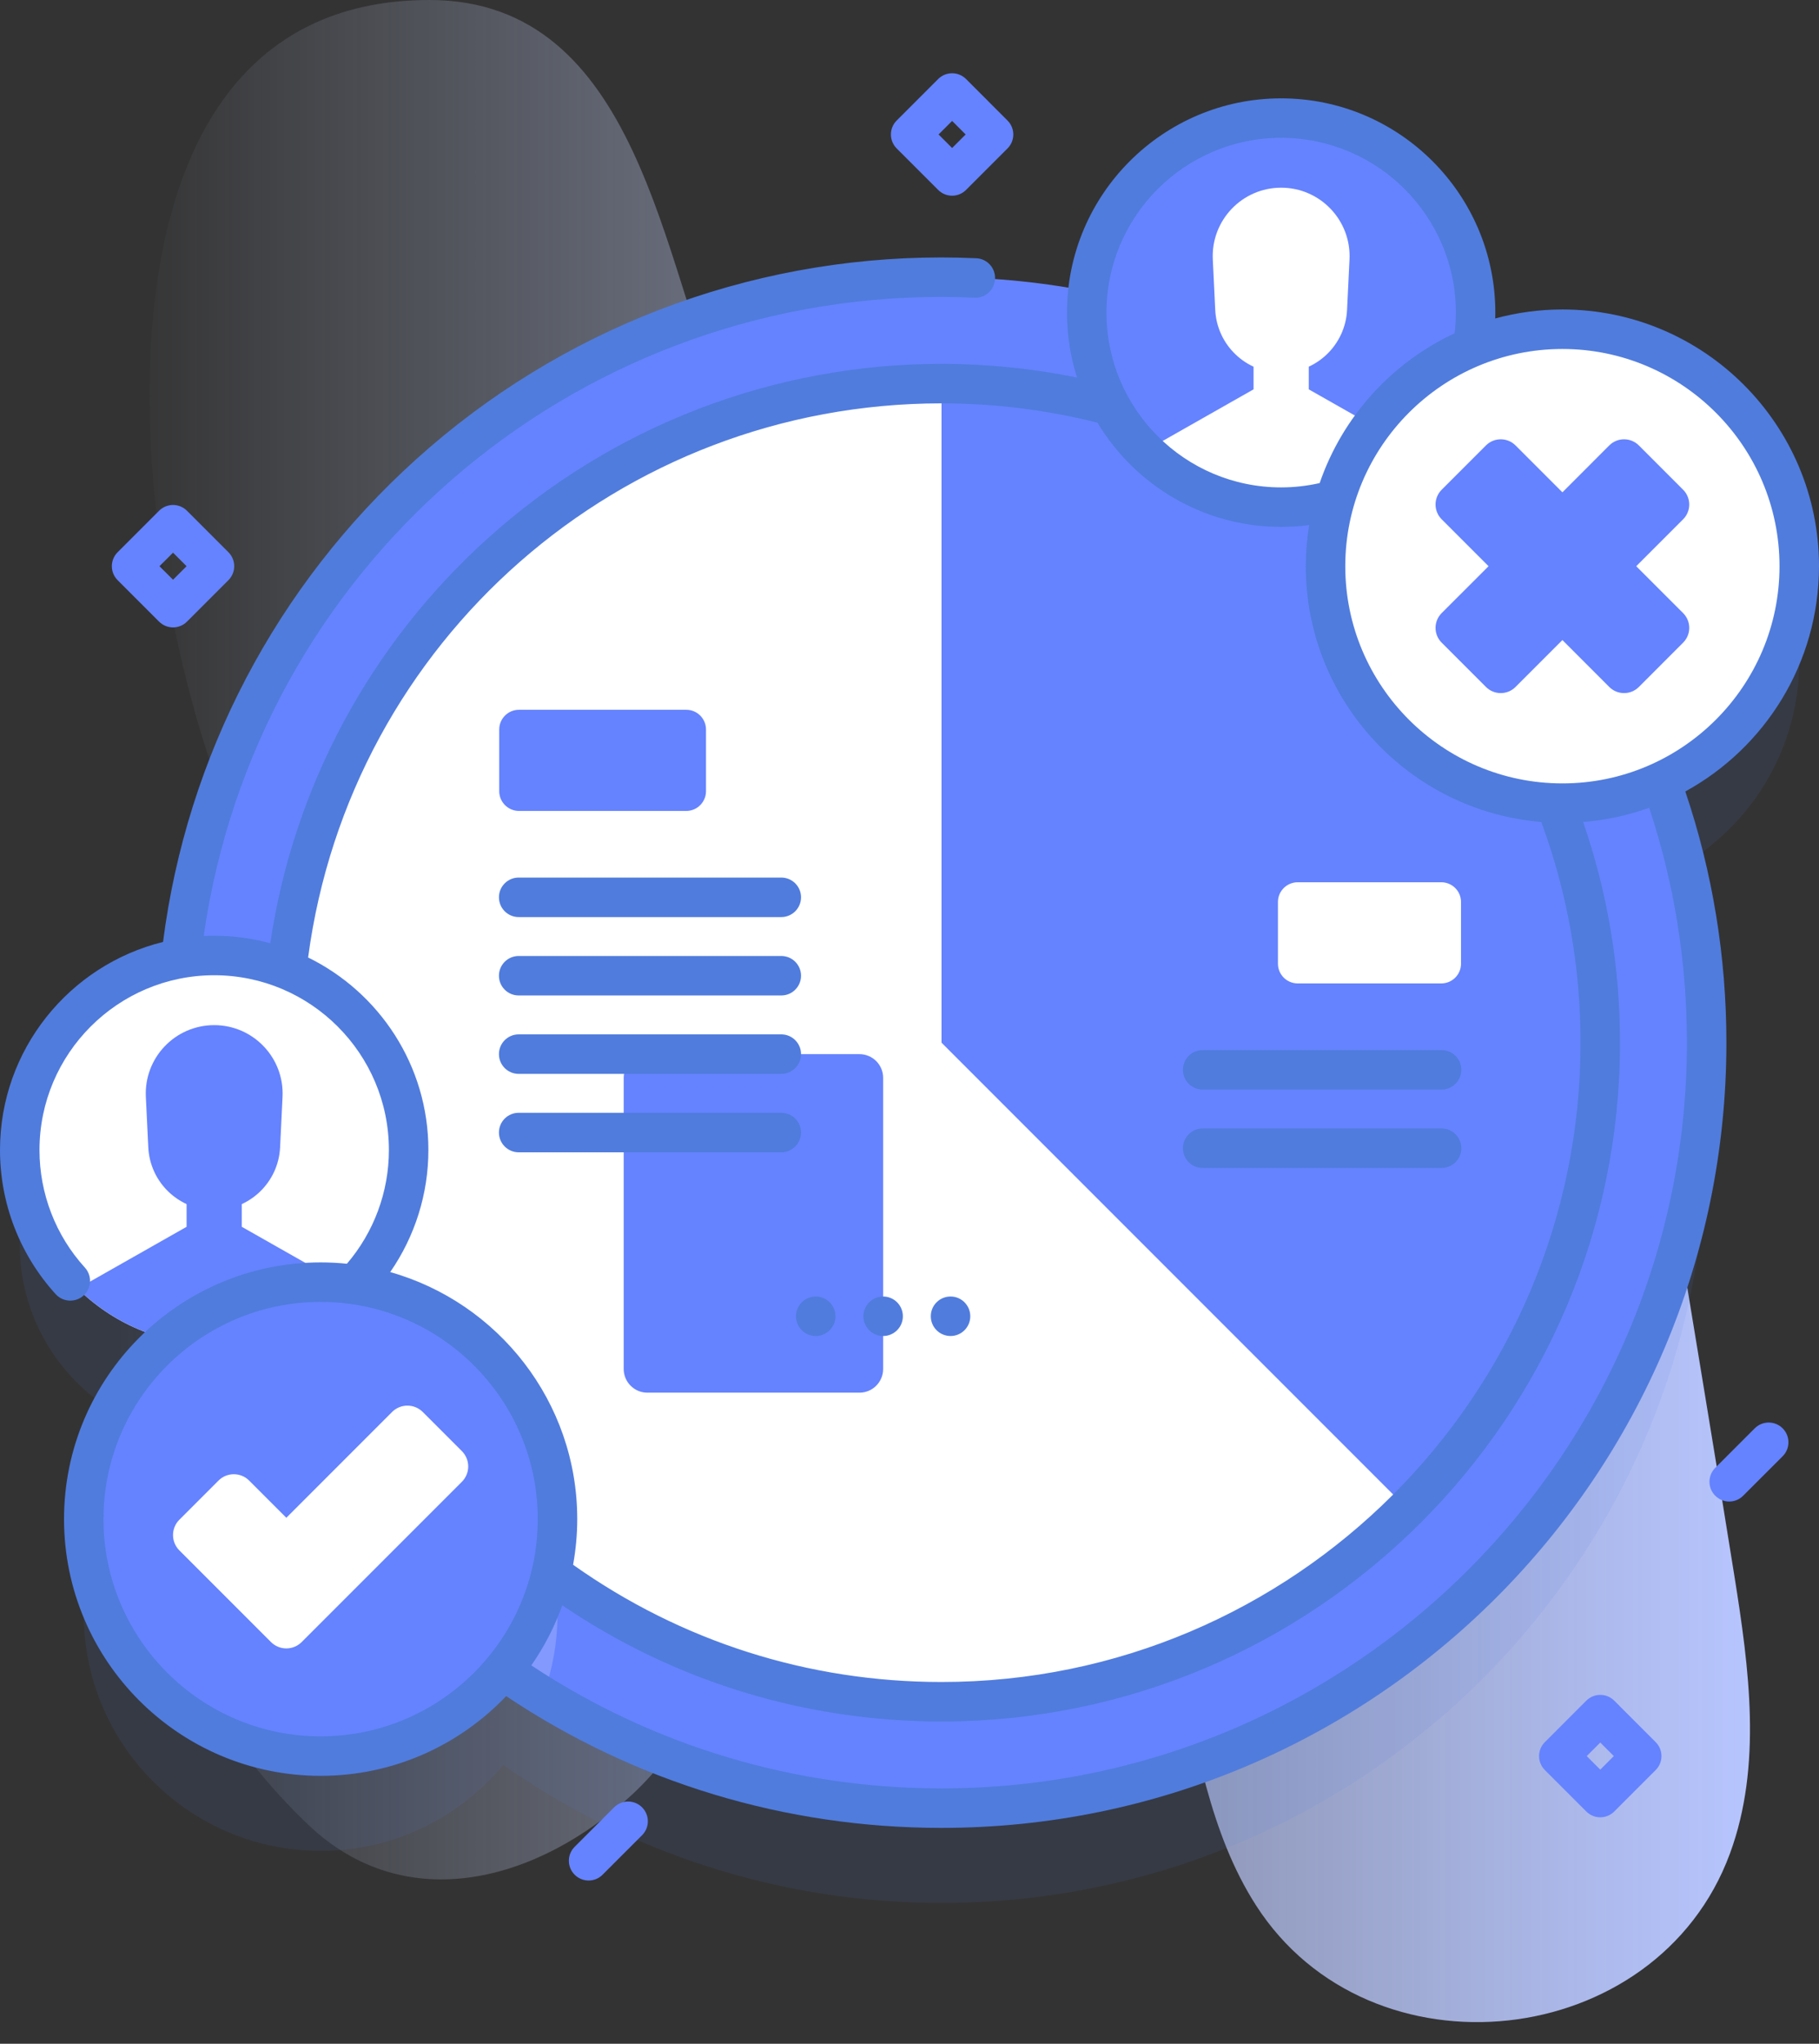 <svg width="65" height="73" viewBox="0 0 65 73" fill="none" xmlns="http://www.w3.org/2000/svg">
<rect x="0" y="0" width="65" height="73" fill="#333333" stroke="none"/>
<path d="M61.977 56.293C60.488 46.955 58.842 37.64 57.509 28.278C56.815 23.401 55.19 16.882 49.596 16.031C43.62 15.123 41.196 21.95 36.407 23.409C31.453 24.917 27.799 18.859 25.895 14.563C23.655 9.51 22.873 0 15.343 0C1.843 0 4.703 21.346 8.483 29.715C10.545 34.279 6.78 38.966 5.242 43.286C2.553 50.835 5.211 59.643 11.011 65.173C14.499 68.499 19.216 67.204 22.567 64.119C26.638 60.369 27.845 52.706 33.364 51.297C37.998 50.114 41.122 55.221 42.056 59.266C42.753 62.282 43.209 65.452 44.882 68.056C48.956 74.398 59.209 73.291 61.818 66.204C62.974 63.065 62.504 59.596 61.977 56.293Z" fill="url(#paint0_linear)"/>
<path opacity="0.1" d="M64.295 23.609C64.295 18.935 60.505 15.145 55.831 15.145C54.694 15.145 53.61 15.371 52.619 15.778C52.69 15.379 52.729 14.97 52.729 14.552C52.729 10.714 49.618 7.603 45.781 7.603C42.201 7.603 39.255 10.31 38.875 13.788C37.181 13.46 35.433 13.286 33.644 13.286C19.561 13.286 7.967 23.934 6.468 37.617C3.196 38.181 0.706 41.03 0.706 44.463C0.706 47.719 2.946 50.452 5.969 51.205C4.149 52.757 2.993 55.066 2.993 57.646C2.993 62.321 6.783 66.11 11.457 66.11C14.082 66.11 16.428 64.915 17.981 63.039C22.417 66.146 27.817 67.97 33.644 67.97C48.744 67.97 60.985 55.728 60.985 40.628C60.985 37.354 60.409 34.215 59.354 31.305C62.269 29.968 64.295 27.026 64.295 23.609Z" fill="#507CDD"/>
<path d="M33.644 64.584C48.744 64.584 60.985 52.343 60.985 37.242C60.985 22.142 48.744 9.901 33.644 9.901C18.543 9.901 6.302 22.142 6.302 37.242C6.302 52.343 18.543 64.584 33.644 64.584Z" fill="#6583FE"/>
<path d="M19.921 57.646C19.921 58.679 19.736 59.669 19.397 60.583C15.043 57.92 11.492 54.073 9.191 49.489C9.912 49.289 10.672 49.182 11.457 49.182C16.132 49.182 19.921 52.971 19.921 57.646Z" fill="#8399FE"/>
<path d="M33.644 60.783C46.645 60.783 57.184 50.243 57.184 37.242C57.184 24.241 46.645 13.702 33.644 13.702C20.642 13.702 10.103 24.241 10.103 37.242C10.103 50.243 20.642 60.783 33.644 60.783Z" fill="white"/>
<path d="M57.184 37.242C57.184 43.732 54.544 49.615 50.281 53.879L33.644 37.242V13.702C46.623 13.702 57.184 24.263 57.184 37.242Z" fill="#6583FE"/>
<path d="M7.654 48.026C11.492 48.026 14.603 44.915 14.603 41.077C14.603 37.24 11.492 34.129 7.654 34.129C3.816 34.129 0.705 37.24 0.705 41.077C0.705 44.915 3.816 48.026 7.654 48.026Z" fill="white"/>
<path d="M12.443 46.113C11.196 47.297 9.51 48.026 7.654 48.026C5.797 48.026 4.113 47.299 2.866 46.114C2.935 45.985 3.041 45.877 3.17 45.803L6.668 43.819V42.627H8.64V43.819L12.137 45.803C12.268 45.877 12.373 45.985 12.443 46.113Z" fill="#6583FE"/>
<path d="M5.212 39.179L5.299 40.98C5.359 42.237 6.396 43.224 7.654 43.224C8.912 43.224 9.949 42.237 10.009 40.98L10.096 39.179C10.164 37.784 9.051 36.616 7.654 36.616C6.257 36.616 5.144 37.783 5.212 39.179Z" fill="#6583FE"/>
<path d="M45.781 18.114C49.618 18.114 52.729 15.004 52.729 11.166C52.729 7.328 49.618 4.217 45.781 4.217C41.943 4.217 38.832 7.328 38.832 11.166C38.832 15.004 41.943 18.114 45.781 18.114Z" fill="#6583FE"/>
<path d="M50.569 16.202C49.322 17.386 47.637 18.115 45.78 18.115C43.924 18.115 42.24 17.387 40.993 16.203C41.062 16.074 41.167 15.966 41.297 15.892L44.794 13.907V12.715H46.767V13.907L50.264 15.892C50.395 15.966 50.499 16.074 50.569 16.202Z" fill="white"/>
<path d="M43.338 9.267L43.425 11.068C43.486 12.325 44.522 13.313 45.78 13.313C47.038 13.313 48.075 12.325 48.136 11.068L48.223 9.267C48.29 7.872 47.177 6.704 45.78 6.704C44.384 6.704 43.271 7.872 43.338 9.267Z" fill="white"/>
<path d="M55.831 28.688C60.505 28.688 64.295 24.898 64.295 20.224C64.295 15.549 60.505 11.759 55.831 11.759C51.156 11.759 47.367 15.549 47.367 20.224C47.367 24.898 51.156 28.688 55.831 28.688Z" fill="white"/>
<path d="M60.145 17.493L58.562 15.909C58.27 15.618 57.798 15.618 57.506 15.909L55.831 17.585L54.155 15.909C53.864 15.618 53.391 15.618 53.1 15.909L51.516 17.493C51.225 17.784 51.225 18.256 51.516 18.548L53.192 20.224L51.516 21.899C51.225 22.191 51.225 22.663 51.516 22.954L53.1 24.538C53.391 24.829 53.864 24.829 54.155 24.538L55.831 22.862L57.506 24.538C57.798 24.829 58.27 24.829 58.562 24.538L60.145 22.954C60.436 22.663 60.436 22.191 60.145 21.899L58.469 20.224L60.145 18.548C60.436 18.256 60.436 17.784 60.145 17.493Z" fill="#6583FE"/>
<path d="M11.457 62.724C16.131 62.724 19.921 58.935 19.921 54.26C19.921 49.586 16.131 45.796 11.457 45.796C6.782 45.796 2.993 49.586 2.993 54.26C2.993 58.935 6.782 62.724 11.457 62.724Z" fill="#6583FE"/>
<path d="M9.683 58.651L6.41 55.378C6.107 55.075 6.107 54.584 6.41 54.281L7.807 52.884C8.11 52.581 8.601 52.581 8.904 52.884L10.232 54.212L14.01 50.434C14.313 50.131 14.804 50.131 15.107 50.434L16.504 51.831C16.807 52.134 16.807 52.625 16.504 52.928L10.78 58.651C10.477 58.954 9.986 58.954 9.683 58.651Z" fill="white"/>
<path d="M30.711 49.744H23.134C22.666 49.744 22.287 49.365 22.287 48.897V38.498C22.287 38.031 22.666 37.652 23.134 37.652H30.711C31.179 37.652 31.558 38.031 31.558 38.498V48.897C31.558 49.365 31.179 49.744 30.711 49.744Z" fill="#6583FE"/>
<path d="M24.523 28.965H18.545C18.155 28.965 17.839 28.649 17.839 28.259V26.057C17.839 25.668 18.155 25.352 18.545 25.352H24.523C24.912 25.352 25.228 25.668 25.228 26.057V28.259C25.228 28.649 24.912 28.965 24.523 28.965Z" fill="#6583FE"/>
<path d="M46.372 35.126H51.503C51.893 35.126 52.208 34.81 52.208 34.421V32.218C52.208 31.829 51.893 31.513 51.503 31.513H46.372C45.982 31.513 45.666 31.829 45.666 32.218V34.421C45.666 34.81 45.982 35.126 46.372 35.126Z" fill="white"/>
<path d="M65 20.224C65 15.168 60.887 11.054 55.831 11.054C55 11.054 54.196 11.167 53.43 11.375C53.431 11.305 53.434 11.236 53.434 11.165C53.434 6.946 50.001 3.513 45.78 3.513C41.56 3.513 38.127 6.946 38.127 11.165C38.127 11.974 38.254 12.753 38.487 13.485C36.899 13.162 35.276 12.996 33.644 12.996C27.647 12.996 21.887 15.211 17.425 19.233C13.214 23.03 10.478 28.137 9.658 33.691C9.019 33.518 8.347 33.423 7.654 33.423C7.528 33.423 7.403 33.427 7.279 33.433C9.144 20.358 20.326 10.605 33.644 10.605C33.998 10.605 34.384 10.614 34.823 10.633C35.212 10.654 35.541 10.348 35.557 9.958C35.574 9.569 35.272 9.24 34.883 9.224C34.423 9.204 34.018 9.195 33.644 9.195C26.692 9.195 20.022 11.757 14.864 16.411C9.871 20.914 6.675 27.018 5.826 33.645C2.486 34.467 0 37.487 0 41.077C0 42.986 0.707 44.814 1.99 46.226C2.13 46.379 2.321 46.456 2.512 46.456C2.682 46.456 2.852 46.396 2.987 46.273C3.275 46.011 3.296 45.565 3.034 45.277C1.987 44.126 1.411 42.634 1.411 41.077C1.411 37.635 4.211 34.834 7.654 34.834C11.096 34.834 13.897 37.635 13.897 41.077C13.897 42.567 13.364 44.009 12.396 45.139C12.087 45.107 11.774 45.091 11.457 45.091C6.401 45.091 2.288 49.204 2.288 54.26C2.288 59.316 6.401 63.43 11.457 63.43C14.063 63.43 16.417 62.335 18.088 60.583C22.698 63.664 28.063 65.289 33.644 65.289C49.109 65.289 61.691 52.707 61.691 37.242C61.691 34.168 61.197 31.153 60.223 28.27C63.067 26.712 65 23.689 65 20.224ZM45.78 4.923C49.223 4.923 52.024 7.724 52.024 11.165C52.024 11.413 52.008 11.661 51.979 11.905C49.728 12.952 47.971 14.885 47.157 17.255C46.707 17.356 46.246 17.409 45.78 17.409C42.338 17.409 39.538 14.608 39.538 11.165C39.538 7.724 42.338 4.923 45.78 4.923ZM11.01 34.2C12.519 22.88 22.16 14.407 33.644 14.407C35.529 14.407 37.403 14.641 39.217 15.098C40.557 17.326 42.997 18.82 45.78 18.82C46.116 18.82 46.45 18.797 46.781 18.754C46.703 19.233 46.661 19.723 46.661 20.224C46.661 25.025 50.371 28.973 55.075 29.359C56.006 31.881 56.479 34.53 56.479 37.242C56.479 49.834 46.235 60.078 33.644 60.078C28.89 60.078 24.348 58.632 20.479 55.891C20.574 55.361 20.627 54.817 20.627 54.26C20.627 50.066 17.795 46.523 13.944 45.436C14.827 44.162 15.308 42.641 15.308 41.077C15.308 38.06 13.553 35.446 11.01 34.2ZM11.457 62.019C7.179 62.019 3.698 58.538 3.698 54.26C3.698 49.982 7.179 46.502 11.457 46.502C15.735 46.502 19.216 49.982 19.216 54.26C19.216 58.538 15.735 62.019 11.457 62.019ZM60.28 37.242C60.28 51.929 48.331 63.878 33.644 63.878C28.39 63.878 23.338 62.361 18.986 59.485C19.444 58.827 19.818 58.107 20.093 57.34C24.106 60.057 28.77 61.489 33.644 61.489C47.013 61.489 57.889 50.611 57.889 37.242C57.889 34.537 57.446 31.891 56.572 29.36C57.394 29.294 58.185 29.121 58.931 28.852C59.827 31.549 60.28 34.369 60.28 37.242ZM55.831 27.982C51.552 27.982 48.072 24.502 48.072 20.224C48.072 15.945 51.552 12.465 55.831 12.465C60.109 12.465 63.589 15.945 63.589 20.224C63.589 24.502 60.109 27.982 55.831 27.982Z" fill="#507CDD"/>
<path d="M18.534 32.756H27.919C28.308 32.756 28.624 32.44 28.624 32.05C28.624 31.661 28.308 31.345 27.919 31.345H18.534C18.145 31.345 17.829 31.661 17.829 32.05C17.829 32.44 18.145 32.756 18.534 32.756Z" fill="#507CDD"/>
<path d="M18.534 35.556H27.919C28.308 35.556 28.624 35.241 28.624 34.851C28.624 34.462 28.308 34.146 27.919 34.146H18.534C18.145 34.146 17.829 34.462 17.829 34.851C17.829 35.241 18.145 35.556 18.534 35.556Z" fill="#507CDD"/>
<path d="M18.534 38.357H27.919C28.308 38.357 28.624 38.041 28.624 37.652C28.624 37.262 28.308 36.946 27.919 36.946H18.534C18.145 36.946 17.829 37.262 17.829 37.652C17.829 38.041 18.145 38.357 18.534 38.357Z" fill="#507CDD"/>
<path d="M18.534 41.158H27.919C28.308 41.158 28.624 40.842 28.624 40.452C28.624 40.063 28.308 39.747 27.919 39.747H18.534C18.145 39.747 17.829 40.063 17.829 40.452C17.829 40.842 18.145 41.158 18.534 41.158Z" fill="#507CDD"/>
<path d="M42.975 38.917H51.514C51.903 38.917 52.219 38.602 52.219 38.212C52.219 37.822 51.903 37.507 51.514 37.507H42.975C42.586 37.507 42.27 37.822 42.27 38.212C42.27 38.602 42.586 38.917 42.975 38.917Z" fill="#507CDD"/>
<path d="M42.975 41.718H51.514C51.903 41.718 52.219 41.402 52.219 41.013C52.219 40.623 51.903 40.307 51.514 40.307H42.975C42.586 40.307 42.27 40.623 42.27 41.013C42.27 41.402 42.586 41.718 42.975 41.718Z" fill="#507CDD"/>
<path d="M29.149 47.72C29.539 47.72 29.855 47.404 29.855 47.014C29.855 46.625 29.539 46.309 29.149 46.309C28.76 46.309 28.444 46.625 28.444 47.014C28.444 47.404 28.76 47.72 29.149 47.72Z" fill="#507CDD"/>
<path d="M31.558 47.72C31.948 47.72 32.263 47.404 32.263 47.014C32.263 46.625 31.948 46.309 31.558 46.309C31.168 46.309 30.853 46.625 30.853 47.014C30.853 47.404 31.168 47.72 31.558 47.72Z" fill="#507CDD"/>
<path d="M33.967 47.72C34.356 47.72 34.672 47.404 34.672 47.014C34.672 46.625 34.356 46.309 33.967 46.309C33.577 46.309 33.261 46.625 33.261 47.014C33.261 47.404 33.577 47.72 33.967 47.72Z" fill="#507CDD"/>
<path d="M34.023 6.99C33.842 6.99 33.661 6.921 33.524 6.783L32.042 5.302C31.767 5.027 31.767 4.58 32.042 4.305L33.524 2.823C33.799 2.548 34.246 2.548 34.521 2.823L36.002 4.305C36.278 4.58 36.278 5.027 36.002 5.302L34.521 6.783C34.383 6.921 34.203 6.99 34.023 6.99ZM33.539 4.803L34.023 5.287L34.506 4.803L34.023 4.319L33.539 4.803Z" fill="#6583FE"/>
<path d="M57.184 64.911C57.003 64.911 56.823 64.842 56.685 64.704L55.204 63.223C54.928 62.948 54.928 62.501 55.204 62.226L56.685 60.744C56.961 60.469 57.407 60.469 57.683 60.744L59.164 62.226C59.439 62.501 59.439 62.948 59.164 63.223L57.683 64.704C57.545 64.842 57.364 64.911 57.184 64.911ZM56.7 62.724L57.184 63.208L57.668 62.724L57.184 62.241L56.7 62.724Z" fill="#6583FE"/>
<path d="M6.183 22.41C6.003 22.41 5.822 22.341 5.684 22.203L4.203 20.722C3.928 20.447 3.928 20 4.203 19.725L5.684 18.244C5.96 17.968 6.406 17.968 6.682 18.244L8.163 19.725C8.438 20 8.438 20.447 8.163 20.722L6.682 22.203C6.544 22.341 6.363 22.41 6.183 22.41ZM5.699 20.224L6.183 20.707L6.667 20.224L6.183 19.74L5.699 20.224Z" fill="#6583FE"/>
<path d="M61.792 53.632C61.611 53.632 61.431 53.563 61.293 53.425C61.017 53.15 61.017 52.703 61.293 52.428L62.704 51.017C62.979 50.742 63.426 50.742 63.701 51.017C63.977 51.293 63.977 51.739 63.701 52.015L62.29 53.425C62.153 53.563 61.972 53.632 61.792 53.632Z" fill="#6583FE"/>
<path d="M21.034 67.169C20.853 67.169 20.673 67.1 20.535 66.962C20.259 66.687 20.259 66.24 20.535 65.965L21.946 64.554C22.221 64.279 22.668 64.279 22.943 64.554C23.219 64.829 23.219 65.276 22.943 65.552L21.532 66.962C21.395 67.1 21.214 67.169 21.034 67.169Z" fill="#6583FE"/>
<defs>
<linearGradient id="paint0_linear" x1="4.19" y1="36.113" x2="62.534" y2="36.113" gradientUnits="userSpaceOnUse">
<stop stop-color="#D2DEFF" stop-opacity="0"/>
<stop offset="1" stop-color="#B7C5FF"/>
</linearGradient>
</defs>
</svg>
